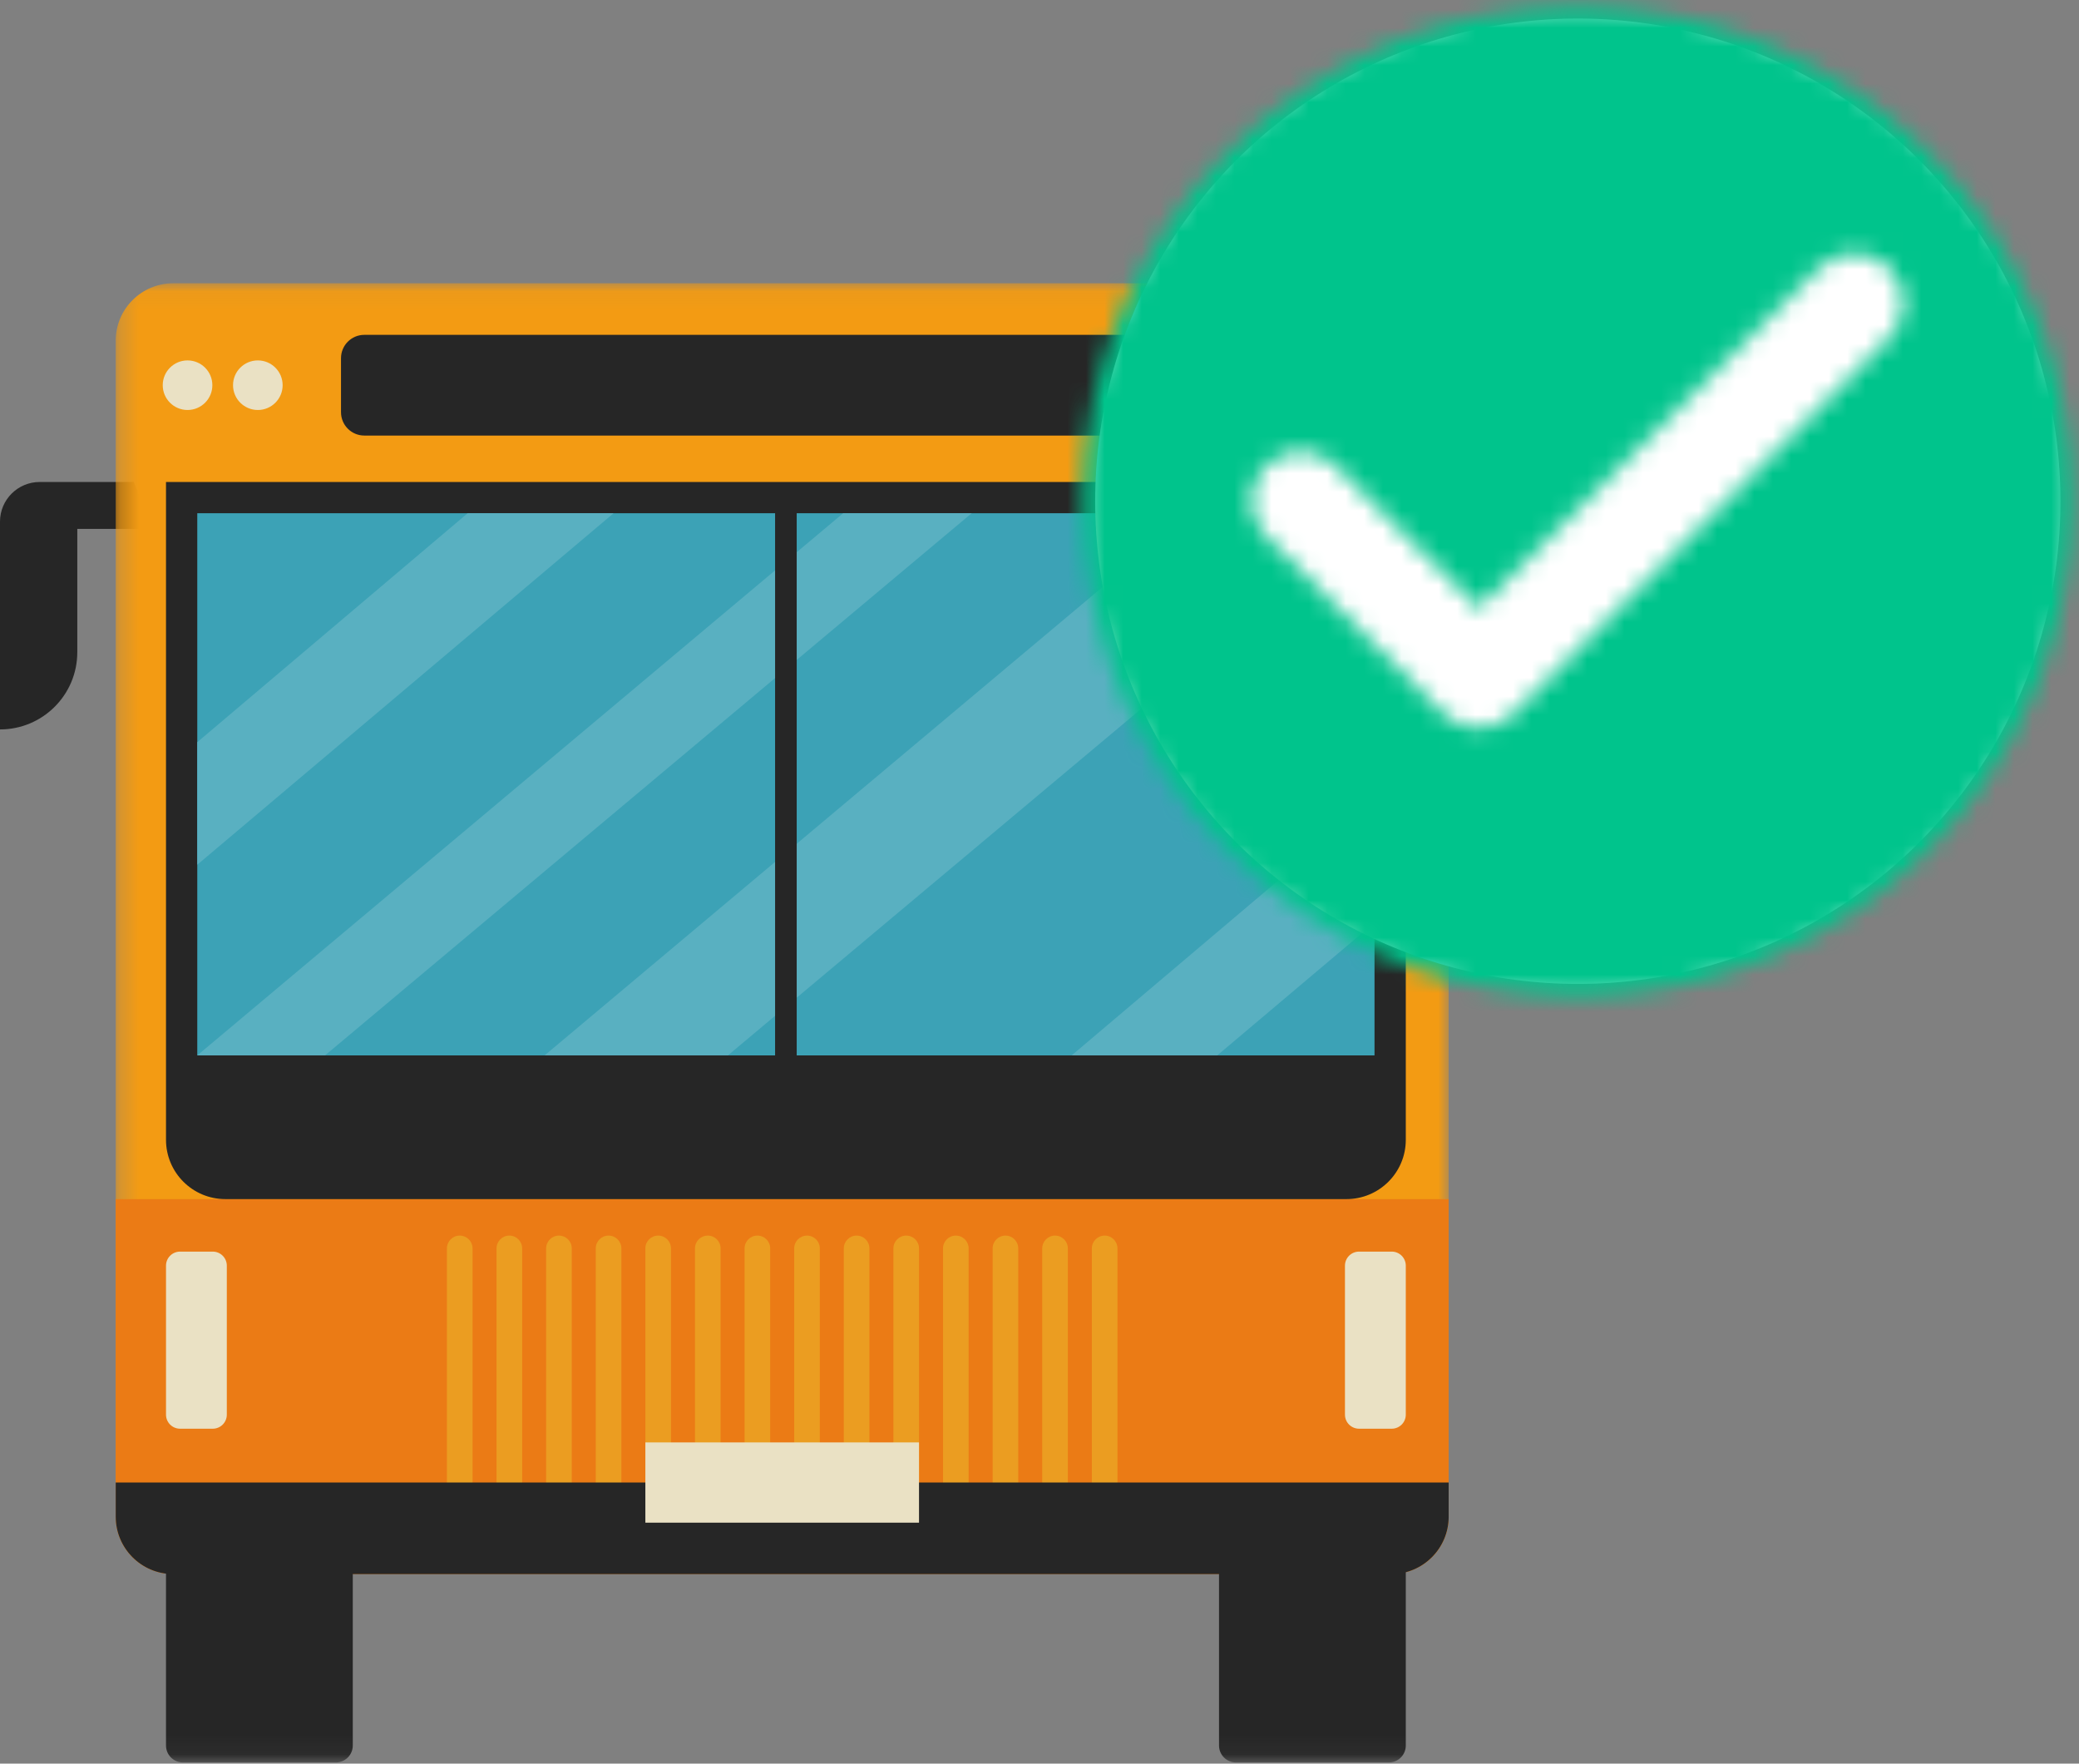 <?xml version="1.0" encoding="UTF-8"?>
<svg width="112px" height="95px" viewBox="0 0 112 95" version="1.1" xmlns="http://www.w3.org/2000/svg" xmlns:xlink="http://www.w3.org/1999/xlink">
    <rect x="0" y="0" width="112" height="95" fill="#808080" stroke="none"/>
    <!-- Generator: sketchtool 51.3 (57544) - http://www.bohemiancoding.com/sketch -->
    <title>C529F0C7-1F29-46ED-8CB0-99F2714D81DA</title>
    <desc>Created with sketchtool.</desc>
    <defs>
        <polygon id="path-1" points="0.129 0.115 8.357 0.115 8.357 13.445 0.129 13.445"></polygon>
        <polygon id="path-3" points="0.254 0.062 72.063 0.062 72.063 69.592 0.254 69.592"></polygon>
        <polygon id="path-5" points="0 79.938 84.277 79.938 84.277 0.26 0 0.26"></polygon>
        <path d="M32,5.333 C17.28,5.333 5.333,17.28 5.333,32 C5.333,46.72 17.28,58.667 32,58.667 C46.72,58.667 58.667,46.72 58.667,32 C58.667,17.28 46.72,5.333 32,5.333 Z M24.773,43.44 L15.2,33.867 C14.701,33.368 14.42,32.692 14.42,31.987 C14.42,31.281 14.701,30.605 15.2,30.107 C16.24,29.067 17.92,29.067 18.96,30.107 L26.667,37.787 L45.013,19.44 C46.053,18.4 47.733,18.4 48.773,19.44 C49.813,20.48 49.813,22.16 48.773,23.2 L28.533,43.44 C27.52,44.48 25.813,44.48 24.773,43.44 Z" id="path-7"></path>
    </defs>
    <g id="Sàn-vé" stroke="none" stroke-width="1" fill="none" fill-rule="evenodd">
        <g id="03-payment-bank-transfer" transform="translate(-339, -149)">
            <g id="Group-2" transform="translate(339, 144)">
                <g id="Group-60" transform="translate(0, 20)">
                    <g id="Group-3" transform="translate(75.92, 10.848)">
                        <mask id="mask-2" fill="white">
                            <use xlink:href="#path-1"></use>
                        </mask>
                        <g id="Clip-2"></g>
                        <path d="M1.148,0.115 L6.218,0.115 C7.399,0.115 8.357,1.072 8.357,2.252 L8.357,13.445 C6.057,13.445 4.193,11.582 4.193,9.285 L4.193,2.644 L0.129,2.644 L1.148,0.115 Z" id="Fill-1" fill="#262626" mask="url(#mask-2)"></path>
                    </g>
                    <path d="M7.21,10.963 L2.139,10.963 C0.958,10.963 2.6e-05,11.919 2.6e-05,13.099 L2.6e-05,24.292 C2.3,24.292 4.164,22.43 4.164,20.132 L4.164,13.491 L8.228,13.491 L7.21,10.963 Z" id="Fill-4" fill="#262626"></path>
                    <g id="Group-8" transform="translate(5.98, 0.198)">
                        <mask id="mask-4" fill="white">
                            <use xlink:href="#path-3"></use>
                        </mask>
                        <g id="Clip-7"></g>
                        <path d="M68.968,0.062 L54.468,0.062 L17.849,0.062 L3.349,0.062 C1.64,0.062 0.254,1.446 0.254,3.153 L0.254,66.501 C0.254,68.208 1.64,69.592 3.349,69.592 L17.849,69.592 L54.468,69.592 L68.968,69.592 C70.677,69.592 72.063,68.208 72.063,66.501 L72.063,3.153 C72.063,1.446 70.677,0.062 68.968,0.062" id="Fill-6" fill="#F39B13" mask="url(#mask-4)"></path>
                    </g>
                    <path d="M6.234,49.592 L6.234,66.699 C6.234,68.407 7.62,69.791 9.329,69.791 L74.948,69.791 C76.657,69.791 78.043,68.407 78.043,66.699 L78.043,49.592 L6.234,49.592 Z" id="Fill-9" fill="#EB7B15"></path>
                    <path d="M24.767,51.557 C24.386,51.557 24.077,51.866 24.077,52.247 L24.077,65.325 C24.077,65.706 24.386,66.015 24.767,66.015 C25.149,66.015 25.457,65.706 25.457,65.325 L25.457,52.247 C25.457,51.866 25.149,51.557 24.767,51.557" id="Fill-11" fill="#EB9D21"></path>
                    <path d="M27.44,51.557 C27.059,51.557 26.75,51.866 26.75,52.247 L26.75,65.325 C26.75,65.706 27.059,66.015 27.44,66.015 C27.821,66.015 28.13,65.706 28.13,65.325 L28.13,52.247 C28.13,51.866 27.821,51.557 27.44,51.557" id="Fill-13" fill="#EB9D21"></path>
                    <path d="M30.112,51.557 C29.731,51.557 29.422,51.866 29.422,52.247 L29.422,65.325 C29.422,65.706 29.731,66.015 30.112,66.015 C30.494,66.015 30.802,65.706 30.802,65.325 L30.802,52.247 C30.802,51.866 30.494,51.557 30.112,51.557" id="Fill-15" fill="#EB9D21"></path>
                    <path d="M32.785,51.557 C32.404,51.557 32.095,51.866 32.095,52.247 L32.095,65.325 C32.095,65.706 32.404,66.015 32.785,66.015 C33.166,66.015 33.475,65.706 33.475,65.325 L33.475,52.247 C33.475,51.866 33.166,51.557 32.785,51.557" id="Fill-17" fill="#EB9D21"></path>
                    <path d="M35.457,51.557 C35.076,51.557 34.767,51.866 34.767,52.247 L34.767,65.325 C34.767,65.706 35.076,66.015 35.457,66.015 C35.838,66.015 36.147,65.706 36.147,65.325 L36.147,52.247 C36.147,51.866 35.838,51.557 35.457,51.557" id="Fill-19" fill="#EB9D21"></path>
                    <path d="M38.13,51.557 C37.749,51.557 37.44,51.866 37.44,52.247 L37.44,65.325 C37.44,65.706 37.749,66.015 38.13,66.015 C38.511,66.015 38.82,65.706 38.82,65.325 L38.82,52.247 C38.82,51.866 38.511,51.557 38.13,51.557" id="Fill-21" fill="#EB9D21"></path>
                    <path d="M40.802,51.557 C40.421,51.557 40.112,51.866 40.112,52.247 L40.112,65.325 C40.112,65.706 40.421,66.015 40.802,66.015 C41.183,66.015 41.492,65.706 41.492,65.325 L41.492,52.247 C41.492,51.866 41.183,51.557 40.802,51.557" id="Fill-23" fill="#EB9D21"></path>
                    <path d="M43.475,51.557 C43.094,51.557 42.785,51.866 42.785,52.247 L42.785,65.325 C42.785,65.706 43.094,66.015 43.475,66.015 C43.856,66.015 44.165,65.706 44.165,65.325 L44.165,52.247 C44.165,51.866 43.856,51.557 43.475,51.557" id="Fill-25" fill="#EB9D21"></path>
                    <path d="M46.147,51.557 C45.766,51.557 45.457,51.866 45.457,52.247 L45.457,65.325 C45.457,65.706 45.766,66.015 46.147,66.015 C46.528,66.015 46.837,65.706 46.837,65.325 L46.837,52.247 C46.837,51.866 46.528,51.557 46.147,51.557" id="Fill-27" fill="#EB9D21"></path>
                    <path d="M48.82,51.557 C48.439,51.557 48.13,51.866 48.13,52.247 L48.13,65.325 C48.13,65.706 48.439,66.015 48.82,66.015 C49.201,66.015 49.51,65.706 49.51,65.325 L49.51,52.247 C49.51,51.866 49.201,51.557 48.82,51.557" id="Fill-29" fill="#EB9D21"></path>
                    <path d="M51.492,51.557 C51.111,51.557 50.802,51.866 50.802,52.247 L50.802,65.325 C50.802,65.706 51.111,66.015 51.492,66.015 C51.873,66.015 52.182,65.706 52.182,65.325 L52.182,52.247 C52.182,51.866 51.873,51.557 51.492,51.557" id="Fill-31" fill="#EB9D21"></path>
                    <path d="M54.165,51.557 C53.784,51.557 53.475,51.866 53.475,52.247 L53.475,65.325 C53.475,65.706 53.784,66.015 54.165,66.015 C54.546,66.015 54.855,65.706 54.855,65.325 L54.855,52.247 C54.855,51.866 54.546,51.557 54.165,51.557" id="Fill-33" fill="#EB9D21"></path>
                    <path d="M56.837,51.557 C56.456,51.557 56.147,51.866 56.147,52.247 L56.147,65.325 C56.147,65.706 56.456,66.015 56.837,66.015 C57.218,66.015 57.527,65.706 57.527,65.325 L57.527,52.247 C57.527,51.866 57.218,51.557 56.837,51.557" id="Fill-35" fill="#EB9D21"></path>
                    <path d="M59.51,51.557 C59.129,51.557 58.82,51.866 58.82,52.247 L58.82,65.325 C58.82,65.706 59.129,66.015 59.51,66.015 C59.891,66.015 60.2,65.706 60.2,65.325 L60.2,52.247 C60.2,51.866 59.891,51.557 59.51,51.557" id="Fill-37" fill="#EB9D21"></path>
                    <path d="M6.234,64.859 L6.234,66.699 C6.234,68.406 7.62,69.791 9.329,69.791 L74.948,69.791 C76.657,69.791 78.043,68.406 78.043,66.699 L78.043,64.859 L6.234,64.859 Z" id="Fill-39" fill="#262626"></path>
                    <path d="M72.534,49.592 L12.142,49.592 C10.375,49.592 8.943,48.162 8.943,46.397 L8.943,10.962 L75.733,10.962 L75.733,46.397 C75.733,48.162 74.301,49.592 72.534,49.592" id="Fill-41" fill="#262626"></path>
                    <mask id="mask-6" fill="white">
                        <use xlink:href="#path-5"></use>
                    </mask>
                    <g id="Clip-44"></g>
                    <polygon id="Fill-43" fill="#3CA2B6" mask="url(#mask-6)" points="10.628 41.851 74.048 41.851 74.048 12.646 10.628 12.646"></polygon>
                    <polygon id="Fill-45" fill="#59B0C1" mask="url(#mask-6)" points="25.194 12.646 10.628 24.978 10.628 31.58 33.055 12.646"></polygon>
                    <polygon id="Fill-46" fill="#59B0C1" mask="url(#mask-6)" points="65.575 41.851 74.048 34.698 74.048 28.037 57.732 41.851"></polygon>
                    <polygon id="Fill-47" fill="#59B0C1" mask="url(#mask-6)" points="64.134 12.646 29.339 41.851 30.866 41.851 39.212 41.851 74.048 12.646"></polygon>
                    <polygon id="Fill-48" fill="#59B0C1" mask="url(#mask-6)" points="45.423 12.646 10.628 41.851 12.155 41.851 17.51 41.851 52.346 12.646"></polygon>
                    <path d="M11.461,61.96 L9.701,61.96 C9.282,61.96 8.943,61.621 8.943,61.202 L8.943,53.178 C8.943,52.759 9.282,52.42 9.701,52.42 L11.461,52.42 C11.88,52.42 12.219,52.759 12.219,53.178 L12.219,61.203 C12.219,61.621 11.88,61.96 11.461,61.96" id="Fill-49" fill="#EAE1C4" mask="url(#mask-6)"></path>
                    <path d="M74.975,61.96 L73.215,61.96 C72.796,61.96 72.456,61.621 72.456,61.203 L72.456,53.178 C72.456,52.759 72.796,52.42 73.215,52.42 L74.975,52.42 C75.394,52.42 75.733,52.759 75.733,53.178 L75.733,61.203 C75.733,61.621 75.394,61.96 74.975,61.96" id="Fill-50" fill="#EAE1C4" mask="url(#mask-6)"></path>
                    <path d="M18.09,79.938 L9.857,79.938 C9.352,79.938 8.943,79.53 8.943,79.025 L8.943,69.23 L19.005,69.23 L19.005,79.025 C19.005,79.53 18.595,79.938 18.09,79.938" id="Fill-51" fill="#262626" mask="url(#mask-6)"></path>
                    <path d="M74.819,79.938 L66.586,79.938 C66.081,79.938 65.671,79.53 65.671,79.025 L65.671,69.23 L75.733,69.23 L75.733,79.025 C75.733,79.53 75.324,79.938 74.819,79.938" id="Fill-52" fill="#262626" mask="url(#mask-6)"></path>
                    <path d="M65.048,8.462 L19.627,8.462 C18.934,8.462 18.371,7.9 18.371,7.207 L18.371,4.293 C18.371,3.599 18.934,3.037 19.627,3.037 L65.048,3.037 C65.742,3.037 66.305,3.599 66.305,4.293 L66.305,7.207 C66.305,7.9 65.742,8.462 65.048,8.462" id="Fill-53" fill="#262626" mask="url(#mask-6)"></path>
                    <path d="M15.226,5.75 C15.226,6.487 14.628,7.085 13.89,7.085 C13.152,7.085 12.554,6.487 12.554,5.75 C12.554,5.012 13.152,4.414 13.89,4.414 C14.628,4.414 15.226,5.012 15.226,5.75" id="Fill-54" fill="#EAE1C4" mask="url(#mask-6)"></path>
                    <path d="M11.44,5.75 C11.44,6.487 10.841,7.085 10.103,7.085 C9.365,7.085 8.767,6.487 8.767,5.75 C8.767,5.012 9.365,4.414 10.103,4.414 C10.841,4.414 11.44,5.012 11.44,5.75" id="Fill-55" fill="#EAE1C4" mask="url(#mask-6)"></path>
                    <path d="M75.51,5.75 C75.51,6.487 74.912,7.085 74.174,7.085 C73.436,7.085 72.837,6.487 72.837,5.75 C72.837,5.012 73.436,4.414 74.174,4.414 C74.912,4.414 75.51,5.012 75.51,5.75" id="Fill-56" fill="#EAE1C4" mask="url(#mask-6)"></path>
                    <path d="M71.724,5.75 C71.724,6.487 71.125,7.085 70.387,7.085 C69.649,7.085 69.051,6.487 69.051,5.75 C69.051,5.012 69.649,4.414 70.387,4.414 C71.125,4.414 71.724,5.012 71.724,5.75" id="Fill-57" fill="#EAE1C4" mask="url(#mask-6)"></path>
                    <polygon id="Fill-58" fill="#262626" mask="url(#mask-6)" points="41.756 42.88 42.92 42.88 42.92 11.674 41.756 11.674"></polygon>
                    <polygon id="Fill-59" fill="#EAE1C4" mask="url(#mask-6)" points="34.767 67.021 49.509 67.021 49.509 62.698 34.767 62.698"></polygon>
                </g>
                <g id="Group" transform="translate(53, 0)">
                    <circle id="Oval" fill="#FFFFFF" cx="32" cy="32" r="26"></circle>
                    <g id="icon/action/check_circle_24px">
                        <mask id="mask-8" fill="white">
                            <use xlink:href="#path-7"></use>
                        </mask>
                        <g fill-rule="nonzero"></g>
                        <g id="Color/Secondary/Green-90" mask="url(#mask-8)" fill="#00C48C" fill-rule="nonzero">
                            <rect id="Color/Secondary/Green-100" x="0" y="0" width="64" height="64"></rect>
                        </g>
                    </g>
                </g>
            </g>
        </g>
    </g>
</svg>